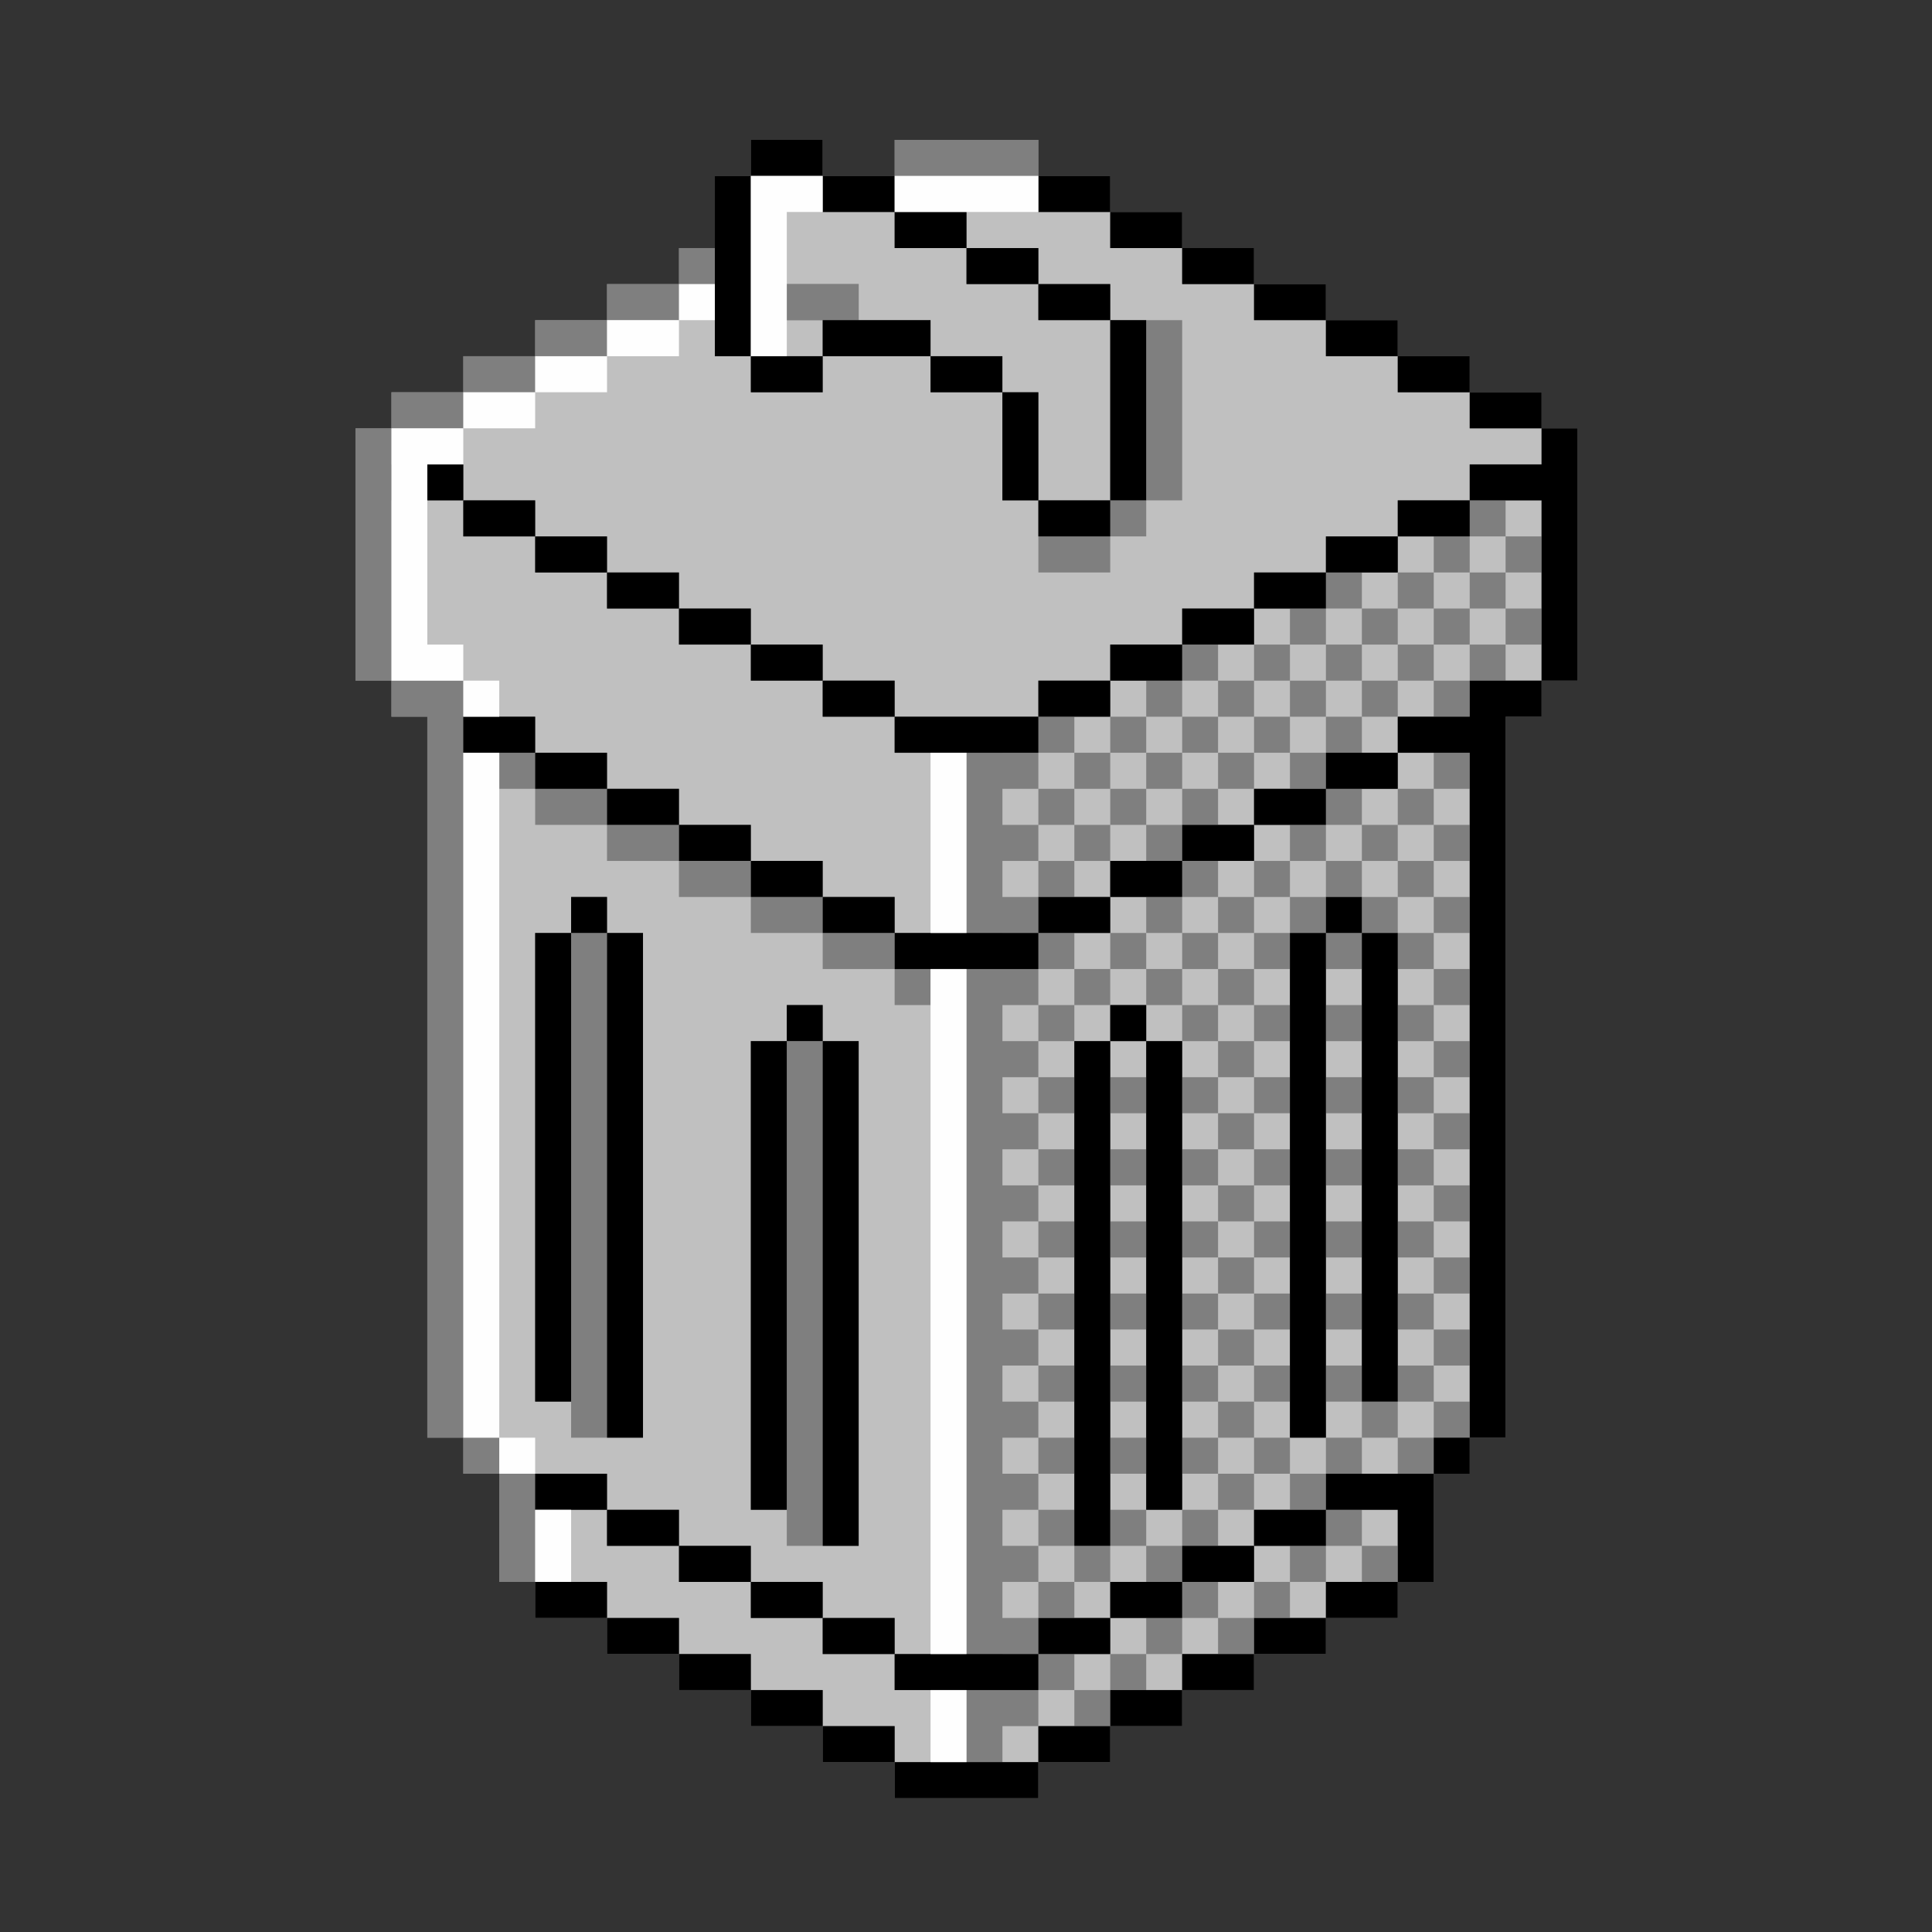 <svg xmlns="http://www.w3.org/2000/svg" xmlns:xlink="http://www.w3.org/1999/xlink" width="120" zoomAndPan="magnify" viewBox="0 0 90 90" height="120" preserveAspectRatio="xMidYMid meet" version="1.0"><rect x="0" y="0" width="90" height="90" fill="#333333" stroke="none"/><defs><clipPath id="4dfebba182"><path d="M 16.523 6.516 L 73.523 6.516 L 73.523 83.766 L 16.523 83.766 Z M 16.523 6.516 " clip-rule="nonzero"/></clipPath><clipPath id="2281ff4ca4"><path d="M 16.523 6.516 L 72 6.516 L 72 83 L 16.523 83 Z M 16.523 6.516 " clip-rule="nonzero"/></clipPath><clipPath id="f55e966fb1"><path d="M 19 6.516 L 73.523 6.516 L 73.523 83.766 L 19 83.766 Z M 19 6.516 " clip-rule="nonzero"/></clipPath></defs><g clip-path="url(#4dfebba182)"><path fill="#7f7f7f" d="M 73.488 19.953 L 73.488 31.707 L 71.812 31.707 L 71.812 33.387 L 70.137 33.387 L 70.137 66.973 L 68.465 66.973 L 68.465 68.652 L 66.789 68.652 L 66.789 73.691 L 65.113 73.691 L 65.113 75.371 L 61.766 75.371 L 61.766 77.051 L 58.418 77.051 L 58.418 78.73 L 55.07 78.73 L 55.07 80.41 L 51.719 80.41 L 51.719 82.086 L 48.371 82.086 L 48.371 83.766 L 41.676 83.766 L 41.676 82.086 L 38.324 82.086 L 38.324 80.41 L 34.977 80.41 L 34.977 78.73 L 31.629 78.73 L 31.629 77.051 L 28.277 77.051 L 28.277 75.371 L 24.93 75.371 L 24.93 73.691 L 23.258 73.691 L 23.258 68.652 L 21.582 68.652 L 21.582 66.973 L 19.906 66.973 L 19.906 33.387 L 18.234 33.387 L 18.234 31.707 L 16.559 31.707 L 16.559 19.953 L 18.234 19.953 L 18.234 18.273 L 21.582 18.273 L 21.582 16.594 L 24.93 16.594 L 24.93 14.914 L 28.277 14.914 L 28.277 13.234 L 31.629 13.234 L 31.629 11.555 L 33.301 11.555 L 33.301 8.195 L 34.977 8.195 L 34.977 6.516 L 38.324 6.516 L 38.324 8.195 L 41.676 8.195 L 41.676 6.516 L 48.371 6.516 L 48.371 8.195 L 51.719 8.195 L 51.719 9.875 L 55.07 9.875 L 55.07 11.555 L 58.418 11.555 L 58.418 13.234 L 61.766 13.234 L 61.766 14.914 L 65.113 14.914 L 65.113 16.594 L 68.465 16.594 L 68.465 18.273 L 71.812 18.273 L 71.812 19.953 Z M 73.488 19.953 " fill-opacity="1" fill-rule="nonzero"/></g><path fill="#c0c0c0" d="M 65.113 35.066 L 65.113 36.746 L 61.766 36.746 L 61.766 38.426 L 58.418 38.426 L 58.418 40.105 L 55.07 40.105 L 55.07 41.785 L 51.719 41.785 L 51.719 43.461 L 48.371 43.461 L 48.371 45.141 L 46.695 45.141 L 46.695 77.051 L 48.371 77.051 L 48.371 75.371 L 51.719 75.371 L 51.719 73.691 L 55.07 73.691 L 55.07 72.012 L 58.418 72.012 L 58.418 70.332 L 61.766 70.332 L 61.766 68.652 L 66.789 68.652 L 66.789 66.973 L 68.465 66.973 L 68.465 35.066 Z M 55.07 70.332 L 53.395 70.332 L 53.395 48.5 L 51.719 48.5 L 51.719 72.012 L 50.047 72.012 L 50.047 48.5 L 51.719 48.5 L 51.719 46.82 L 53.395 46.82 L 53.395 48.5 L 55.07 48.5 Z M 65.113 65.293 L 63.441 65.293 L 63.441 43.461 L 61.766 43.461 L 61.766 66.973 L 60.09 66.973 L 60.09 43.461 L 61.766 43.461 L 61.766 41.785 L 63.441 41.785 L 63.441 43.461 L 65.113 43.461 Z M 45.023 35.066 L 45.023 43.461 L 41.676 43.461 L 41.676 41.785 L 38.324 41.785 L 38.324 40.105 L 34.977 40.105 L 34.977 38.426 L 31.629 38.426 L 31.629 36.746 L 28.277 36.746 L 28.277 35.066 L 24.93 35.066 L 24.93 33.387 L 21.582 33.387 L 21.582 31.707 L 18.234 31.707 L 18.234 23.309 L 21.582 23.309 L 21.582 24.988 L 24.93 24.988 L 24.93 26.668 L 28.277 26.668 L 28.277 28.348 L 31.629 28.348 L 31.629 30.027 L 34.977 30.027 L 34.977 31.707 L 38.324 31.707 L 38.324 33.387 L 41.676 33.387 L 41.676 35.066 Z M 71.812 23.309 L 71.812 31.707 L 68.465 31.707 L 68.465 33.387 L 65.113 33.387 L 65.113 35.066 L 61.766 35.066 L 61.766 36.746 L 58.418 36.746 L 58.418 38.426 L 55.07 38.426 L 55.07 40.105 L 51.719 40.105 L 51.719 41.785 L 48.371 41.785 L 48.371 43.461 L 46.695 43.461 L 46.695 35.066 L 48.371 35.066 L 48.371 33.387 L 51.719 33.387 L 51.719 31.707 L 55.07 31.707 L 55.07 30.027 L 58.418 30.027 L 58.418 28.348 L 61.766 28.348 L 61.766 26.668 L 65.113 26.668 L 65.113 24.988 L 68.465 24.988 L 68.465 23.309 Z M 71.812 19.953 L 71.812 21.633 L 68.465 21.633 L 68.465 23.309 L 65.113 23.309 L 65.113 24.988 L 61.766 24.988 L 61.766 26.668 L 58.418 26.668 L 58.418 28.348 L 55.07 28.348 L 55.07 30.027 L 51.719 30.027 L 51.719 31.707 L 48.371 31.707 L 48.371 33.387 L 41.676 33.387 L 41.676 31.707 L 38.324 31.707 L 38.324 30.027 L 34.977 30.027 L 34.977 28.348 L 31.629 28.348 L 31.629 26.668 L 28.277 26.668 L 28.277 24.988 L 24.93 24.988 L 24.93 23.309 L 21.582 23.309 L 21.582 21.633 L 18.234 21.633 L 18.234 19.953 L 21.582 19.953 L 21.582 18.273 L 24.93 18.273 L 24.93 16.594 L 28.277 16.594 L 28.277 14.914 L 31.629 14.914 L 31.629 13.234 L 33.301 13.234 L 33.301 16.594 L 34.977 16.594 L 34.977 18.273 L 38.324 18.273 L 38.324 16.594 L 43.348 16.594 L 43.348 18.273 L 46.695 18.273 L 46.695 23.309 L 48.371 23.309 L 48.371 24.988 L 51.719 24.988 L 51.719 23.309 L 53.395 23.309 L 53.395 14.914 L 51.719 14.914 L 51.719 13.234 L 48.371 13.234 L 48.371 11.555 L 45.023 11.555 L 45.023 9.875 L 41.676 9.875 L 41.676 8.195 L 48.371 8.195 L 48.371 9.875 L 51.719 9.875 L 51.719 11.555 L 55.07 11.555 L 55.07 13.234 L 58.418 13.234 L 58.418 14.914 L 61.766 14.914 L 61.766 16.594 L 65.113 16.594 L 65.113 18.273 L 68.465 18.273 L 68.465 19.953 Z M 51.719 14.914 L 51.719 23.309 L 48.371 23.309 L 48.371 18.273 L 46.695 18.273 L 46.695 16.594 L 43.348 16.594 L 43.348 14.914 L 40 14.914 L 40 13.234 L 36.652 13.234 L 36.652 14.914 L 38.324 14.914 L 38.324 16.594 L 34.977 16.594 L 34.977 8.195 L 38.324 8.195 L 38.324 9.875 L 41.676 9.875 L 41.676 11.555 L 45.023 11.555 L 45.023 13.234 L 48.371 13.234 L 48.371 14.914 Z M 45.023 78.73 L 45.023 82.086 L 41.676 82.086 L 41.676 80.41 L 38.324 80.41 L 38.324 78.73 L 34.977 78.73 L 34.977 77.051 L 31.629 77.051 L 31.629 75.371 L 28.277 75.371 L 28.277 73.691 L 24.93 73.691 L 24.93 70.332 L 28.277 70.332 L 28.277 72.012 L 31.629 72.012 L 31.629 73.691 L 34.977 73.691 L 34.977 75.371 L 38.324 75.371 L 38.324 77.051 L 41.676 77.051 L 41.676 78.73 Z M 65.113 70.332 L 65.113 73.691 L 61.766 73.691 L 61.766 75.371 L 58.418 75.371 L 58.418 77.051 L 55.07 77.051 L 55.07 78.73 L 51.719 78.73 L 51.719 80.41 L 48.371 80.41 L 48.371 82.086 L 46.695 82.086 L 46.695 78.73 L 48.371 78.73 L 48.371 77.051 L 51.719 77.051 L 51.719 75.371 L 55.07 75.371 L 55.07 73.691 L 58.418 73.691 L 58.418 72.012 L 61.766 72.012 L 61.766 70.332 Z M 41.676 45.141 L 41.676 43.461 L 38.324 43.461 L 38.324 41.785 L 34.977 41.785 L 34.977 40.105 L 31.629 40.105 L 31.629 38.426 L 28.277 38.426 L 28.277 36.746 L 24.93 36.746 L 24.93 35.066 L 21.582 35.066 L 21.582 66.973 L 23.258 66.973 L 23.258 68.652 L 28.277 68.652 L 28.277 70.332 L 31.629 70.332 L 31.629 72.012 L 34.977 72.012 L 34.977 73.691 L 38.324 73.691 L 38.324 75.371 L 41.676 75.371 L 41.676 77.051 L 45.023 77.051 L 45.023 45.141 Z M 29.953 66.973 L 28.277 66.973 L 28.277 43.461 L 26.605 43.461 L 26.605 65.293 L 24.93 65.293 L 24.93 43.461 L 26.605 43.461 L 26.605 41.785 L 28.277 41.785 L 28.277 43.461 L 29.953 43.461 Z M 40 72.012 L 38.324 72.012 L 38.324 48.5 L 36.652 48.5 L 36.652 70.332 L 34.977 70.332 L 34.977 48.5 L 36.652 48.5 L 36.652 46.82 L 38.324 46.82 L 38.324 48.5 L 40 48.5 Z M 40 72.012 " fill-opacity="1" fill-rule="nonzero"/><g clip-path="url(#2281ff4ca4)"><path fill="#7f7f7f" d="M 21.582 19.953 L 18.234 19.953 L 18.234 18.273 L 21.582 18.273 Z M 24.93 16.594 L 21.582 16.594 L 21.582 18.273 L 24.93 18.273 Z M 28.277 14.914 L 24.93 14.914 L 24.93 16.594 L 28.277 16.594 Z M 31.629 13.234 L 28.277 13.234 L 28.277 14.914 L 31.629 14.914 Z M 33.301 11.555 L 31.629 11.555 L 31.629 13.234 L 33.301 13.234 Z M 48.371 6.516 L 41.676 6.516 L 41.676 8.195 L 48.371 8.195 Z M 40 13.234 L 36.652 13.234 L 36.652 14.914 L 40 14.914 Z M 16.559 19.953 L 16.559 31.707 L 18.234 31.707 L 18.234 19.953 Z M 21.582 31.707 L 18.234 31.707 L 18.234 33.387 L 19.906 33.387 L 19.906 66.973 L 21.582 66.973 Z M 21.582 66.973 L 21.582 68.652 L 23.258 68.652 L 23.258 66.973 Z M 23.258 73.691 L 24.93 73.691 L 24.93 68.652 L 23.258 68.652 Z M 46.695 77.051 L 48.371 77.051 L 48.371 75.371 L 46.695 75.371 L 46.695 73.691 L 48.371 73.691 L 48.371 72.012 L 46.695 72.012 L 46.695 70.332 L 48.371 70.332 L 48.371 68.652 L 46.695 68.652 L 46.695 66.973 L 48.371 66.973 L 48.371 65.293 L 46.695 65.293 L 46.695 63.613 L 48.371 63.613 L 48.371 61.934 L 46.695 61.934 L 46.695 60.258 L 48.371 60.258 L 48.371 58.578 L 46.695 58.578 L 46.695 56.898 L 48.371 56.898 L 48.371 55.219 L 46.695 55.219 L 46.695 53.539 L 48.371 53.539 L 48.371 51.859 L 46.695 51.859 L 46.695 50.18 L 48.371 50.18 L 48.371 48.5 L 46.695 48.5 L 46.695 46.82 L 48.371 46.82 L 48.371 45.141 L 45.023 45.141 L 45.023 82.086 L 46.695 82.086 L 46.695 80.41 L 48.371 80.41 L 48.371 78.73 L 46.695 78.73 Z M 50.047 80.41 L 51.719 80.41 L 51.719 78.73 L 50.047 78.73 Z M 48.371 77.051 L 48.371 78.73 L 50.047 78.73 L 50.047 77.051 Z M 48.371 75.371 L 50.047 75.371 L 50.047 73.691 L 48.371 73.691 Z M 50.047 73.691 L 51.719 73.691 L 51.719 72.012 L 50.047 72.012 Z M 51.719 70.332 L 51.719 72.012 L 53.395 72.012 L 53.395 70.332 Z M 55.07 68.652 L 56.742 68.652 L 56.742 66.973 L 55.07 66.973 Z M 53.395 73.691 L 55.07 73.691 L 55.07 72.012 L 53.395 72.012 Z M 55.07 72.012 L 56.742 72.012 L 56.742 70.332 L 55.07 70.332 Z M 56.742 70.332 L 58.418 70.332 L 58.418 68.652 L 56.742 68.652 Z M 60.09 68.652 L 60.09 66.973 L 58.418 66.973 L 58.418 68.652 Z M 60.09 70.332 L 61.766 70.332 L 61.766 68.652 L 60.09 68.652 Z M 61.766 68.652 L 63.441 68.652 L 63.441 66.973 L 61.766 66.973 Z M 63.441 65.293 L 63.441 66.973 L 65.113 66.973 L 65.113 65.293 Z M 65.113 68.652 L 66.789 68.652 L 66.789 66.973 L 65.113 66.973 Z M 68.465 66.973 L 68.465 65.293 L 66.789 65.293 L 66.789 66.973 Z M 65.113 65.293 L 66.789 65.293 L 66.789 63.613 L 65.113 63.613 Z M 68.465 63.613 L 68.465 61.934 L 66.789 61.934 L 66.789 63.613 Z M 61.766 63.613 L 61.766 65.293 L 63.441 65.293 L 63.441 63.613 Z M 65.113 61.934 L 66.789 61.934 L 66.789 60.258 L 65.113 60.258 Z M 68.465 60.258 L 68.465 58.578 L 66.789 58.578 L 66.789 60.258 Z M 56.742 66.973 L 58.418 66.973 L 58.418 65.293 L 56.742 65.293 Z M 60.09 65.293 L 60.09 63.613 L 58.418 63.613 L 58.418 65.293 Z M 61.766 61.934 L 63.441 61.934 L 63.441 60.258 L 61.766 60.258 Z M 65.113 58.578 L 66.789 58.578 L 66.789 56.898 L 65.113 56.898 Z M 68.465 56.898 L 68.465 55.219 L 66.789 55.219 L 66.789 56.898 Z M 50.047 70.332 L 48.371 70.332 L 48.371 72.012 L 50.047 72.012 Z M 51.719 68.652 L 53.395 68.652 L 53.395 66.973 L 51.719 66.973 Z M 55.07 65.293 L 56.742 65.293 L 56.742 63.613 L 55.07 63.613 Z M 56.742 63.613 L 58.418 63.613 L 58.418 61.934 L 56.742 61.934 Z M 60.09 61.934 L 60.09 60.258 L 58.418 60.258 L 58.418 61.934 Z M 61.766 58.578 L 63.441 58.578 L 63.441 56.898 L 61.766 56.898 Z M 65.113 55.219 L 66.789 55.219 L 66.789 53.539 L 65.113 53.539 Z M 68.465 53.539 L 68.465 51.859 L 66.789 51.859 L 66.789 53.539 Z M 50.047 66.973 L 48.371 66.973 L 48.371 68.652 L 50.047 68.652 Z M 51.719 65.293 L 53.395 65.293 L 53.395 63.613 L 51.719 63.613 Z M 55.07 61.934 L 56.742 61.934 L 56.742 60.258 L 55.07 60.258 Z M 56.742 60.258 L 58.418 60.258 L 58.418 58.578 L 56.742 58.578 Z M 60.09 58.578 L 60.09 56.898 L 58.418 56.898 L 58.418 58.578 Z M 61.766 55.219 L 63.441 55.219 L 63.441 53.539 L 61.766 53.539 Z M 65.113 51.859 L 66.789 51.859 L 66.789 50.18 L 65.113 50.18 Z M 68.465 50.18 L 68.465 48.5 L 66.789 48.5 L 66.789 50.18 Z M 50.047 63.613 L 48.371 63.613 L 48.371 65.293 L 50.047 65.293 Z M 51.719 61.934 L 53.395 61.934 L 53.395 60.258 L 51.719 60.258 Z M 55.07 58.578 L 56.742 58.578 L 56.742 56.898 L 55.07 56.898 Z M 56.742 56.898 L 58.418 56.898 L 58.418 55.219 L 56.742 55.219 Z M 60.09 55.219 L 60.09 53.539 L 58.418 53.539 L 58.418 55.219 Z M 61.766 51.859 L 63.441 51.859 L 63.441 50.18 L 61.766 50.18 Z M 65.113 48.5 L 66.789 48.5 L 66.789 46.82 L 65.113 46.82 Z M 68.465 46.82 L 68.465 45.141 L 66.789 45.141 L 66.789 46.82 Z M 50.047 60.258 L 48.371 60.258 L 48.371 61.934 L 50.047 61.934 Z M 51.719 58.578 L 53.395 58.578 L 53.395 56.898 L 51.719 56.898 Z M 55.07 55.219 L 56.742 55.219 L 56.742 53.539 L 55.07 53.539 Z M 56.742 53.539 L 58.418 53.539 L 58.418 51.859 L 56.742 51.859 Z M 60.09 51.859 L 60.09 50.18 L 58.418 50.18 L 58.418 51.859 Z M 61.766 48.5 L 63.441 48.5 L 63.441 46.82 L 61.766 46.82 Z M 65.113 45.141 L 66.789 45.141 L 66.789 43.461 L 65.113 43.461 Z M 68.465 43.461 L 68.465 41.785 L 66.789 41.785 L 66.789 43.461 Z M 50.047 56.898 L 48.371 56.898 L 48.371 58.578 L 50.047 58.578 Z M 51.719 55.219 L 53.395 55.219 L 53.395 53.539 L 51.719 53.539 Z M 55.07 51.859 L 56.742 51.859 L 56.742 50.18 L 55.07 50.18 Z M 56.742 50.18 L 58.418 50.18 L 58.418 48.5 L 56.742 48.5 Z M 60.09 48.5 L 60.09 46.82 L 58.418 46.82 L 58.418 48.5 Z M 61.766 45.141 L 63.441 45.141 L 63.441 43.461 L 61.766 43.461 Z M 65.113 41.785 L 66.789 41.785 L 66.789 40.105 L 65.113 40.105 Z M 63.441 43.461 L 65.113 43.461 L 65.113 41.785 L 63.441 41.785 Z M 68.465 40.105 L 68.465 38.426 L 66.789 38.426 L 66.789 40.105 Z M 50.047 53.539 L 48.371 53.539 L 48.371 55.219 L 50.047 55.219 Z M 50.047 50.18 L 48.371 50.18 L 48.371 51.859 L 50.047 51.859 Z M 50.047 46.82 L 48.371 46.82 L 48.371 48.5 L 50.047 48.5 Z M 51.719 45.141 L 50.047 45.141 L 50.047 46.82 L 51.719 46.82 Z M 53.395 43.461 L 51.719 43.461 L 51.719 45.141 L 53.395 45.141 Z M 55.07 41.785 L 53.395 41.785 L 53.395 43.461 L 55.07 43.461 Z M 56.742 41.785 L 56.742 40.105 L 55.07 40.105 L 55.07 41.785 Z M 46.695 41.785 L 46.695 40.105 L 48.371 40.105 L 48.371 38.426 L 46.695 38.426 L 46.695 36.746 L 48.371 36.746 L 48.371 35.066 L 45.023 35.066 L 45.023 43.461 L 48.371 43.461 L 48.371 41.785 Z M 50.047 33.387 L 48.371 33.387 L 48.371 35.066 L 50.047 35.066 Z M 50.047 36.746 L 48.371 36.746 L 48.371 38.426 L 50.047 38.426 Z M 51.719 36.746 L 51.719 35.066 L 50.047 35.066 L 50.047 36.746 Z M 53.395 33.387 L 51.719 33.387 L 51.719 35.066 L 53.395 35.066 Z M 55.07 31.707 L 53.395 31.707 L 53.395 33.387 L 55.07 33.387 Z M 56.742 30.027 L 55.07 30.027 L 55.07 31.707 L 56.742 31.707 Z M 48.371 41.785 L 50.047 41.785 L 50.047 40.105 L 48.371 40.105 Z M 50.047 40.105 L 51.719 40.105 L 51.719 38.426 L 50.047 38.426 Z M 53.395 40.105 L 55.07 40.105 L 55.07 38.426 L 53.395 38.426 Z M 55.07 38.426 L 56.742 38.426 L 56.742 36.746 L 55.07 36.746 Z M 56.742 36.746 L 58.418 36.746 L 58.418 35.066 L 56.742 35.066 Z M 60.09 36.746 L 61.766 36.746 L 61.766 35.066 L 60.09 35.066 Z M 61.766 35.066 L 63.441 35.066 L 63.441 33.387 L 61.766 33.387 Z M 63.441 33.387 L 65.113 33.387 L 65.113 31.707 L 63.441 31.707 Z M 66.789 33.387 L 68.465 33.387 L 68.465 31.707 L 66.789 31.707 Z M 68.465 31.707 L 70.137 31.707 L 70.137 30.027 L 68.465 30.027 Z M 71.812 30.027 L 71.812 28.348 L 70.137 28.348 L 70.137 30.027 Z M 65.113 30.027 L 65.113 31.707 L 66.789 31.707 L 66.789 30.027 Z M 66.789 30.027 L 68.465 30.027 L 68.465 28.348 L 66.789 28.348 Z M 68.465 26.668 L 68.465 28.348 L 70.137 28.348 L 70.137 26.668 Z M 71.812 26.668 L 71.812 24.988 L 70.137 24.988 L 70.137 26.668 Z M 58.418 35.066 L 60.09 35.066 L 60.09 33.387 L 58.418 33.387 Z M 60.09 33.387 L 61.766 33.387 L 61.766 31.707 L 60.09 31.707 Z M 61.766 31.707 L 63.441 31.707 L 63.441 30.027 L 61.766 30.027 Z M 65.113 30.027 L 65.113 28.348 L 63.441 28.348 L 63.441 30.027 Z M 66.789 26.668 L 65.113 26.668 L 65.113 28.348 L 66.789 28.348 Z M 68.465 24.988 L 66.789 24.988 L 66.789 26.668 L 68.465 26.668 Z M 70.137 23.309 L 68.465 23.309 L 68.465 24.988 L 70.137 24.988 Z M 51.719 36.746 L 51.719 38.426 L 53.395 38.426 L 53.395 36.746 Z M 55.07 35.066 L 53.395 35.066 L 53.395 36.746 L 55.07 36.746 Z M 56.742 33.387 L 55.07 33.387 L 55.07 35.066 L 56.742 35.066 Z M 58.418 33.387 L 58.418 31.707 L 56.742 31.707 L 56.742 33.387 Z M 60.09 30.027 L 58.418 30.027 L 58.418 31.707 L 60.09 31.707 Z M 61.766 28.348 L 60.09 28.348 L 60.09 30.027 L 61.766 30.027 Z M 63.441 26.668 L 61.766 26.668 L 61.766 28.348 L 63.441 28.348 Z M 50.047 43.461 L 48.371 43.461 L 48.371 45.141 L 50.047 45.141 Z M 51.719 51.859 L 53.395 51.859 L 53.395 50.18 L 51.719 50.18 Z M 55.07 48.5 L 56.742 48.5 L 56.742 46.82 L 55.07 46.82 Z M 56.742 46.82 L 58.418 46.82 L 58.418 45.141 L 56.742 45.141 Z M 58.418 45.141 L 60.09 45.141 L 60.09 43.461 L 58.418 43.461 Z M 56.742 45.141 L 56.742 43.461 L 55.07 43.461 L 55.07 45.141 Z M 53.395 45.141 L 53.395 46.82 L 55.07 46.82 L 55.07 45.141 Z M 58.418 43.461 L 58.418 41.785 L 56.742 41.785 L 56.742 43.461 Z M 60.09 40.105 L 58.418 40.105 L 58.418 41.785 L 60.09 41.785 Z M 61.766 38.426 L 60.09 38.426 L 60.09 40.105 L 61.766 40.105 Z M 63.441 38.426 L 63.441 36.746 L 61.766 36.746 L 61.766 38.426 Z M 63.441 41.785 L 63.441 40.105 L 61.766 40.105 L 61.766 41.785 Z M 60.09 41.785 L 60.09 43.461 L 61.766 43.461 L 61.766 41.785 Z M 66.789 36.746 L 65.113 36.746 L 65.113 38.426 L 66.789 38.426 Z M 65.113 40.105 L 65.113 38.426 L 63.441 38.426 L 63.441 40.105 Z M 68.465 35.066 L 66.789 35.066 L 66.789 36.746 L 68.465 36.746 Z M 51.719 78.73 L 53.395 78.73 L 53.395 77.051 L 51.719 77.051 Z M 53.395 77.051 L 55.07 77.051 L 55.07 75.371 L 53.395 75.371 Z M 55.07 73.691 L 55.07 75.371 L 56.742 75.371 L 56.742 73.691 Z M 56.742 77.051 L 58.418 77.051 L 58.418 75.371 L 56.742 75.371 Z M 58.418 75.371 L 60.09 75.371 L 60.09 73.691 L 58.418 73.691 Z M 60.09 73.691 L 61.766 73.691 L 61.766 72.012 L 60.09 72.012 Z M 63.441 72.012 L 63.441 70.332 L 61.766 70.332 L 61.766 72.012 Z M 65.113 73.691 L 65.113 72.012 L 63.441 72.012 L 63.441 73.691 Z M 26.605 66.973 L 28.277 66.973 L 28.277 43.461 L 26.605 43.461 Z M 36.652 72.012 L 38.324 72.012 L 38.324 48.5 L 36.652 48.5 Z M 23.258 35.066 L 23.258 36.746 L 24.93 36.746 L 24.93 35.066 Z M 41.676 46.82 L 43.348 46.82 L 43.348 45.141 L 41.676 45.141 Z M 24.93 36.746 L 24.93 38.426 L 28.277 38.426 L 28.277 36.746 Z M 28.277 38.426 L 28.277 40.105 L 31.629 40.105 L 31.629 38.426 Z M 31.629 40.105 L 31.629 41.785 L 34.977 41.785 L 34.977 40.105 Z M 34.977 41.785 L 34.977 43.461 L 38.324 43.461 L 38.324 41.785 Z M 38.324 43.461 L 38.324 45.141 L 41.676 45.141 L 41.676 43.461 Z M 48.371 26.668 L 51.719 26.668 L 51.719 24.988 L 48.371 24.988 Z M 53.395 23.309 L 51.719 23.309 L 51.719 24.988 L 53.395 24.988 Z M 55.07 14.914 L 53.395 14.914 L 53.395 23.309 L 55.07 23.309 Z M 55.07 14.914 " fill-opacity="1" fill-rule="nonzero"/></g><g clip-path="url(#f55e966fb1)"><path fill="#000000" d="M 38.324 9.875 L 38.324 8.195 L 41.676 8.195 L 41.676 9.875 Z M 71.812 19.953 L 71.812 21.633 L 68.465 21.633 L 68.465 23.309 L 71.812 23.309 L 71.812 31.707 L 73.488 31.707 L 73.488 19.953 Z M 68.465 18.273 L 68.465 19.953 L 71.812 19.953 L 71.812 18.273 Z M 65.113 16.594 L 65.113 18.273 L 68.465 18.273 L 68.465 16.594 Z M 61.766 14.914 L 61.766 16.594 L 65.113 16.594 L 65.113 14.914 Z M 58.418 13.234 L 58.418 14.914 L 61.766 14.914 L 61.766 13.234 Z M 55.07 11.555 L 55.07 13.234 L 58.418 13.234 L 58.418 11.555 Z M 51.719 9.875 L 51.719 11.555 L 55.07 11.555 L 55.07 9.875 Z M 48.371 8.195 L 48.371 9.875 L 51.719 9.875 L 51.719 8.195 Z M 21.582 33.387 L 21.582 35.066 L 24.93 35.066 L 24.93 33.387 Z M 24.93 35.066 L 24.93 36.746 L 28.277 36.746 L 28.277 35.066 Z M 28.277 36.746 L 28.277 38.426 L 31.629 38.426 L 31.629 36.746 Z M 31.629 38.426 L 31.629 40.105 L 34.977 40.105 L 34.977 38.426 Z M 34.977 40.105 L 34.977 41.785 L 38.324 41.785 L 38.324 40.105 Z M 38.324 41.785 L 38.324 43.461 L 41.676 43.461 L 41.676 41.785 Z M 41.676 45.141 L 48.371 45.141 L 48.371 43.461 L 41.676 43.461 Z M 41.676 83.766 L 48.371 83.766 L 48.371 82.086 L 41.676 82.086 Z M 68.465 33.387 L 65.113 33.387 L 65.113 35.066 L 68.465 35.066 L 68.465 66.973 L 70.137 66.973 L 70.137 33.387 L 71.812 33.387 L 71.812 31.707 L 68.465 31.707 Z M 61.766 36.746 L 65.113 36.746 L 65.113 35.066 L 61.766 35.066 Z M 58.418 38.426 L 61.766 38.426 L 61.766 36.746 L 58.418 36.746 Z M 55.07 40.105 L 58.418 40.105 L 58.418 38.426 L 55.07 38.426 Z M 51.719 41.785 L 55.07 41.785 L 55.07 40.105 L 51.719 40.105 Z M 48.371 43.461 L 51.719 43.461 L 51.719 41.785 L 48.371 41.785 Z M 19.906 21.633 L 19.906 23.309 L 21.582 23.309 L 21.582 21.633 Z M 21.582 23.309 L 21.582 24.988 L 24.93 24.988 L 24.93 23.309 Z M 24.93 24.988 L 24.93 26.668 L 28.277 26.668 L 28.277 24.988 Z M 28.277 26.668 L 28.277 28.348 L 31.629 28.348 L 31.629 26.668 Z M 31.629 28.348 L 31.629 30.027 L 34.977 30.027 L 34.977 28.348 Z M 34.977 30.027 L 34.977 31.707 L 38.324 31.707 L 38.324 30.027 Z M 38.324 31.707 L 38.324 33.387 L 41.676 33.387 L 41.676 31.707 Z M 41.676 35.066 L 48.371 35.066 L 48.371 33.387 L 41.676 33.387 Z M 65.113 24.988 L 68.465 24.988 L 68.465 23.309 L 65.113 23.309 Z M 61.766 26.668 L 65.113 26.668 L 65.113 24.988 L 61.766 24.988 Z M 58.418 28.348 L 61.766 28.348 L 61.766 26.668 L 58.418 26.668 Z M 48.371 24.988 L 51.719 24.988 L 51.719 23.309 L 48.371 23.309 Z M 55.07 30.027 L 58.418 30.027 L 58.418 28.348 L 55.07 28.348 Z M 51.719 31.707 L 55.07 31.707 L 55.07 30.027 L 51.719 30.027 Z M 48.371 33.387 L 51.719 33.387 L 51.719 31.707 L 48.371 31.707 Z M 46.695 18.273 L 46.695 23.309 L 48.371 23.309 L 48.371 18.273 Z M 53.395 23.309 L 53.395 14.914 L 51.719 14.914 L 51.719 23.309 Z M 51.719 14.914 L 51.719 13.234 L 48.371 13.234 L 48.371 14.914 Z M 48.371 13.234 L 48.371 11.555 L 45.023 11.555 L 45.023 13.234 Z M 45.023 11.555 L 45.023 9.875 L 41.676 9.875 L 41.676 11.555 Z M 38.324 6.516 L 34.977 6.516 L 34.977 8.195 L 38.324 8.195 Z M 34.977 18.273 L 38.324 18.273 L 38.324 16.594 L 34.977 16.594 Z M 34.977 8.195 L 33.301 8.195 L 33.301 16.594 L 34.977 16.594 Z M 43.348 16.594 L 43.348 18.273 L 46.695 18.273 L 46.695 16.594 Z M 40 14.914 L 38.324 14.914 L 38.324 16.594 L 43.348 16.594 L 43.348 14.914 Z M 24.93 73.691 L 24.93 75.371 L 28.277 75.371 L 28.277 73.691 Z M 28.277 75.371 L 28.277 77.051 L 31.629 77.051 L 31.629 75.371 Z M 31.629 77.051 L 31.629 78.73 L 34.977 78.73 L 34.977 77.051 Z M 34.977 78.73 L 34.977 80.41 L 38.324 80.41 L 38.324 78.73 Z M 38.324 80.41 L 38.324 82.086 L 41.676 82.086 L 41.676 80.41 Z M 24.93 68.652 L 24.93 70.332 L 28.277 70.332 L 28.277 68.652 Z M 28.277 70.332 L 28.277 72.012 L 31.629 72.012 L 31.629 70.332 Z M 31.629 72.012 L 31.629 73.691 L 34.977 73.691 L 34.977 72.012 Z M 34.977 73.691 L 34.977 75.371 L 38.324 75.371 L 38.324 73.691 Z M 38.324 75.371 L 38.324 77.051 L 41.676 77.051 L 41.676 75.371 Z M 41.676 78.73 L 48.371 78.73 L 48.371 77.051 L 41.676 77.051 Z M 66.789 68.652 L 68.465 68.652 L 68.465 66.973 L 66.789 66.973 Z M 61.766 75.371 L 65.113 75.371 L 65.113 73.691 L 61.766 73.691 Z M 58.418 77.051 L 61.766 77.051 L 61.766 75.371 L 58.418 75.371 Z M 55.07 78.73 L 58.418 78.73 L 58.418 77.051 L 55.07 77.051 Z M 51.719 80.41 L 55.07 80.41 L 55.07 78.73 L 51.719 78.73 Z M 48.371 82.086 L 51.719 82.086 L 51.719 80.41 L 48.371 80.41 Z M 61.766 68.652 L 61.766 70.332 L 65.113 70.332 L 65.113 73.691 L 66.789 73.691 L 66.789 68.652 Z M 58.418 72.012 L 61.766 72.012 L 61.766 70.332 L 58.418 70.332 Z M 55.07 73.691 L 58.418 73.691 L 58.418 72.012 L 55.07 72.012 Z M 51.719 75.371 L 55.07 75.371 L 55.07 73.691 L 51.719 73.691 Z M 48.371 77.051 L 51.719 77.051 L 51.719 75.371 L 48.371 75.371 Z M 24.93 65.293 L 26.605 65.293 L 26.605 43.461 L 24.93 43.461 Z M 29.953 66.973 L 29.953 43.461 L 28.277 43.461 L 28.277 66.973 Z M 26.605 41.785 L 26.605 43.461 L 28.277 43.461 L 28.277 41.785 Z M 34.977 70.332 L 36.652 70.332 L 36.652 48.5 L 34.977 48.5 Z M 40 72.012 L 40 48.5 L 38.324 48.5 L 38.324 72.012 Z M 36.652 46.82 L 36.652 48.5 L 38.324 48.5 L 38.324 46.82 Z M 65.113 65.293 L 65.113 43.461 L 63.441 43.461 L 63.441 65.293 Z M 60.09 66.973 L 61.766 66.973 L 61.766 43.461 L 60.09 43.461 Z M 61.766 41.785 L 61.766 43.461 L 63.441 43.461 L 63.441 41.785 Z M 55.07 70.332 L 55.07 48.5 L 53.395 48.5 L 53.395 70.332 Z M 50.047 72.012 L 51.719 72.012 L 51.719 48.5 L 50.047 48.5 Z M 51.719 46.82 L 51.719 48.5 L 53.395 48.5 L 53.395 46.82 Z M 51.719 46.82 " fill-opacity="1" fill-rule="nonzero"/></g><path fill="#fefefe" d="M 23.258 35.066 L 23.258 66.973 L 21.582 66.973 L 21.582 35.066 Z M 23.258 33.387 L 23.258 31.707 L 21.582 31.707 L 21.582 33.387 Z M 18.234 21.633 L 18.234 31.707 L 21.582 31.707 L 21.582 30.027 L 19.906 30.027 L 19.906 21.633 L 21.582 21.633 L 21.582 19.953 L 18.234 19.953 Z M 21.582 19.953 L 24.93 19.953 L 24.93 18.273 L 21.582 18.273 Z M 24.93 18.273 L 28.277 18.273 L 28.277 16.594 L 24.93 16.594 Z M 28.277 16.594 L 31.629 16.594 L 31.629 14.914 L 28.277 14.914 Z M 31.629 14.914 L 33.301 14.914 L 33.301 13.234 L 31.629 13.234 Z M 41.676 8.195 L 41.676 9.875 L 48.371 9.875 L 48.371 8.195 Z M 34.977 8.195 L 34.977 16.594 L 36.652 16.594 L 36.652 9.875 L 38.324 9.875 L 38.324 8.195 Z M 24.93 68.652 L 24.93 66.973 L 23.258 66.973 L 23.258 68.652 Z M 24.93 73.691 L 26.605 73.691 L 26.605 70.332 L 24.93 70.332 Z M 43.348 43.461 L 45.023 43.461 L 45.023 35.066 L 43.348 35.066 Z M 43.348 77.051 L 45.023 77.051 L 45.023 45.141 L 43.348 45.141 Z M 43.348 82.086 L 45.023 82.086 L 45.023 78.73 L 43.348 78.73 Z M 43.348 82.086 " fill-opacity="1" fill-rule="nonzero"/></svg>